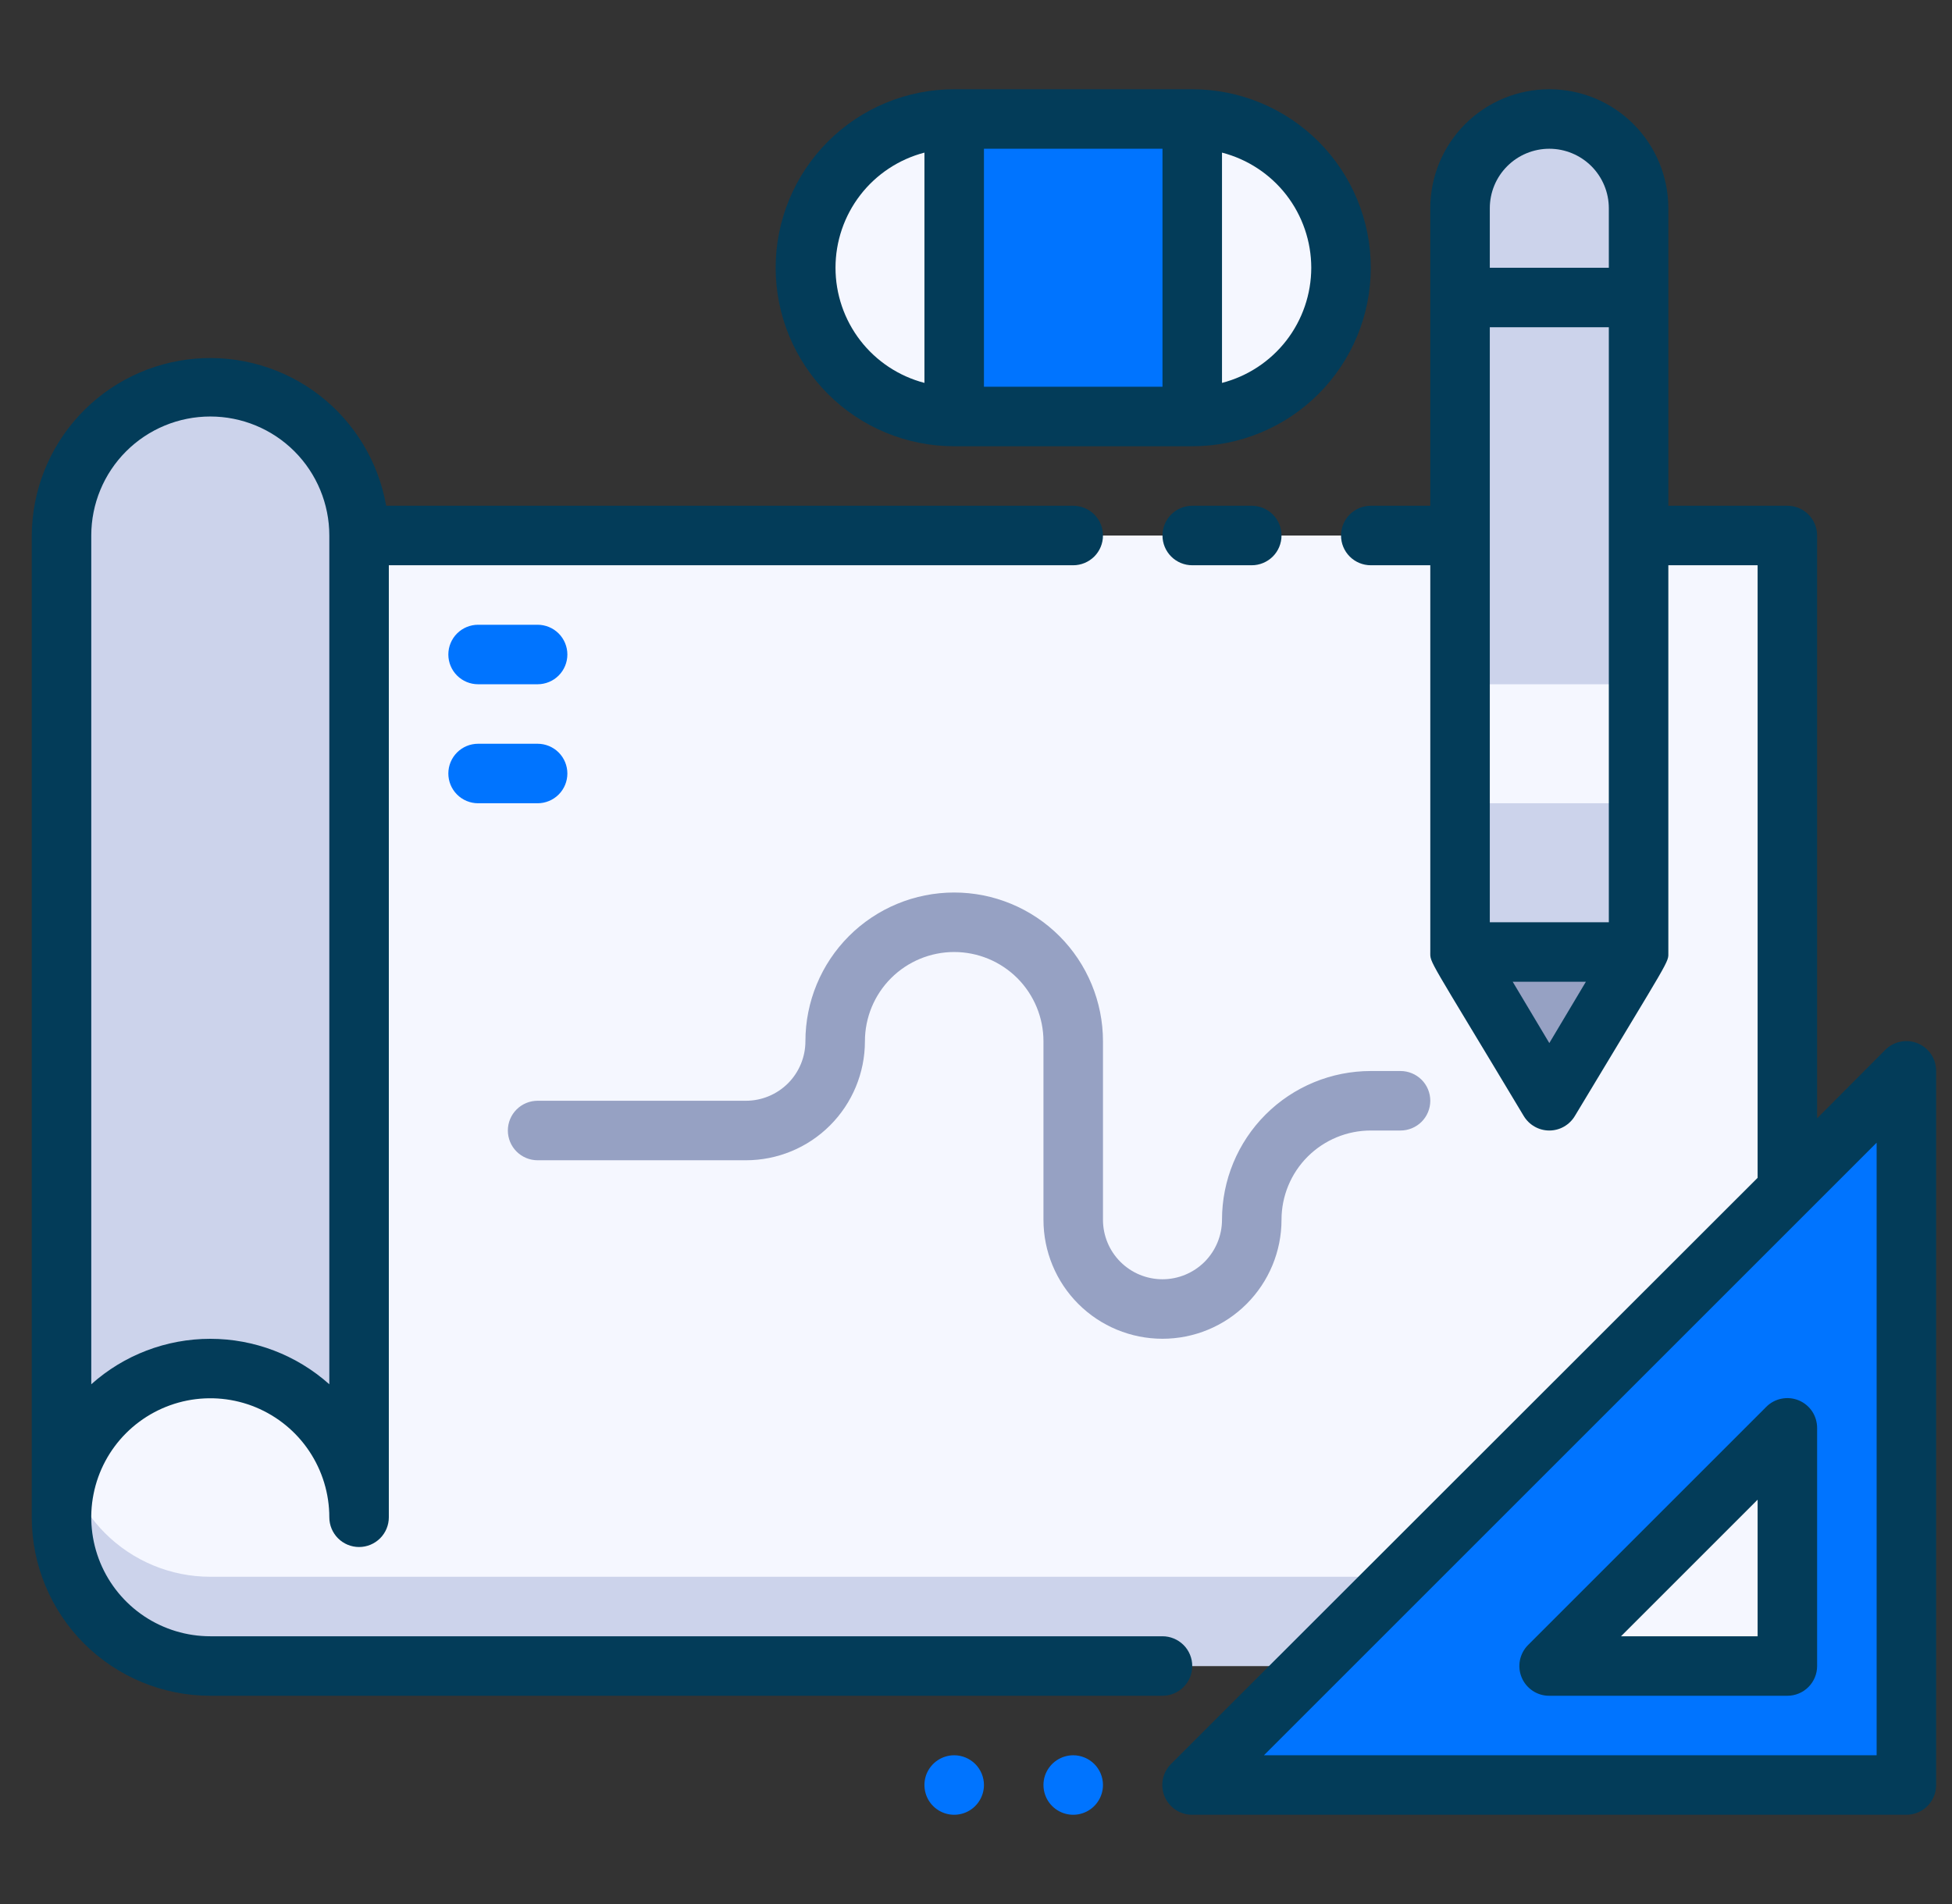 <svg width="41" height="40" viewBox="0 0 41 40" fill="none" xmlns="http://www.w3.org/2000/svg">
<rect x="0" y="0" width="41" height="40" fill="#333333" stroke="none"/>
<g clip-path="url(#clip0_754_82957)">
<path d="M1.292 11.25H37.542V35H4.417C4.006 35 3.6 34.919 3.221 34.762C2.842 34.605 2.497 34.375 2.207 34.085C1.621 33.499 1.292 32.704 1.292 31.875V11.25Z" fill="#F5F7FF"/>
<path d="M1.292 30V31.875C1.292 32.704 1.621 33.499 2.207 34.085C2.497 34.375 2.842 34.605 3.221 34.762C3.6 34.919 4.006 35 4.417 35H37.542V33.125H4.417C4.006 33.125 3.6 33.044 3.221 32.887C2.842 32.73 2.497 32.5 2.207 32.21C1.621 31.624 1.292 30.829 1.292 30V30Z" fill="#CCD3EB"/>
<path d="M7.542 11.25V31.875C7.542 31.046 7.213 30.251 6.626 29.665C6.04 29.079 5.246 28.75 4.417 28.75C3.588 28.75 2.793 29.079 2.207 29.665C1.621 30.251 1.292 31.046 1.292 31.875V11.25C1.292 10.421 1.621 9.626 2.207 9.04C2.793 8.454 3.588 8.125 4.417 8.125C5.246 8.125 6.04 8.454 6.626 9.04C7.213 9.626 7.542 10.421 7.542 11.25V11.25Z" fill="#CCD3EB"/>
<path d="M34.417 20H30.667V4.375C30.667 3.878 30.864 3.401 31.216 3.049C31.568 2.698 32.044 2.5 32.542 2.5C33.039 2.5 33.516 2.698 33.868 3.049C34.219 3.401 34.417 3.878 34.417 4.375V20Z" fill="#CCD3EB"/>
<path d="M34.417 14.375H30.667V16.875H34.417V14.375Z" fill="#F5F7FF"/>
<path d="M30.667 20L32.542 23.125L34.417 20H30.667Z" fill="#96A1C3"/>
<path d="M25.042 2.5H20.042V8.75H25.042V2.5Z" fill="#0074FF"/>
<path d="M20.042 8.75C19.213 8.75 18.418 8.421 17.832 7.835C17.246 7.249 16.917 6.454 16.917 5.625C16.917 4.796 17.246 4.001 17.832 3.415C18.418 2.829 19.213 2.5 20.042 2.5V8.75Z" fill="#F5F7FF"/>
<path d="M25.042 8.75V2.5C25.87 2.5 26.665 2.829 27.252 3.415C27.837 4.001 28.167 4.796 28.167 5.625C28.167 6.454 27.837 7.249 27.252 7.835C26.665 8.421 25.87 8.75 25.042 8.75V8.75Z" fill="#F5F7FF"/>
<path d="M40.042 22.5V37.5H25.042L40.042 22.5Z" fill="#0074FF"/>
<path d="M37.542 30V35H32.542L37.542 30Z" fill="#F5F7FF"/>
<path d="M25.042 10.625C24.876 10.625 24.717 10.691 24.6 10.808C24.483 10.925 24.417 11.084 24.417 11.25C24.417 11.416 24.483 11.575 24.6 11.692C24.717 11.809 24.876 11.875 25.042 11.875H26.292C26.457 11.875 26.616 11.809 26.734 11.692C26.851 11.575 26.917 11.416 26.917 11.25C26.917 11.084 26.851 10.925 26.734 10.808C26.616 10.691 26.457 10.625 26.292 10.625H25.042Z" fill="#033C59"/>
<path d="M25.042 35C25.042 34.834 24.976 34.675 24.859 34.558C24.741 34.441 24.582 34.375 24.417 34.375H4.417C3.922 34.375 3.439 34.228 3.028 33.954C2.617 33.679 2.296 33.288 2.107 32.832C1.918 32.375 1.868 31.872 1.965 31.387C2.061 30.902 2.299 30.457 2.649 30.107C2.999 29.758 3.444 29.52 3.929 29.423C4.414 29.327 4.917 29.376 5.373 29.565C5.83 29.755 6.221 30.075 6.495 30.486C6.77 30.897 6.917 31.381 6.917 31.875C6.917 32.041 6.983 32.2 7.1 32.317C7.217 32.434 7.376 32.5 7.542 32.5C7.708 32.5 7.866 32.434 7.984 32.317C8.101 32.2 8.167 32.041 8.167 31.875V11.875H22.542C22.707 11.875 22.866 11.809 22.984 11.692C23.101 11.575 23.167 11.416 23.167 11.25C23.167 11.084 23.101 10.925 22.984 10.808C22.866 10.691 22.707 10.625 22.542 10.625H8.111C7.949 9.703 7.448 8.874 6.707 8.302C5.965 7.73 5.036 7.457 4.103 7.535C3.17 7.613 2.3 8.038 1.664 8.725C1.028 9.413 0.672 10.313 0.667 11.25L0.667 31.875C0.667 32.87 1.062 33.823 1.765 34.527C2.468 35.23 3.422 35.625 4.417 35.625H24.417C24.582 35.625 24.741 35.559 24.859 35.442C24.976 35.325 25.042 35.166 25.042 35ZM1.917 11.25C1.917 10.587 2.18 9.951 2.649 9.482C3.118 9.013 3.754 8.75 4.417 8.75C5.08 8.75 5.716 9.013 6.185 9.482C6.653 9.951 6.917 10.587 6.917 11.25V29.081C6.229 28.466 5.339 28.126 4.417 28.126C3.494 28.126 2.604 28.466 1.917 29.081V11.25Z" fill="#033C59"/>
<path d="M20.042 9.375H25.042C26.036 9.375 26.99 8.98 27.693 8.277C28.397 7.573 28.792 6.62 28.792 5.625C28.792 4.63 28.397 3.677 27.693 2.973C26.99 2.27 26.036 1.875 25.042 1.875H20.042C19.047 1.875 18.093 2.27 17.39 2.973C16.687 3.677 16.292 4.63 16.292 5.625C16.292 6.62 16.687 7.573 17.39 8.277C18.093 8.98 19.047 9.375 20.042 9.375V9.375ZM27.542 5.625C27.541 6.179 27.357 6.717 27.018 7.155C26.678 7.593 26.203 7.905 25.667 8.044V3.206C26.203 3.345 26.678 3.657 27.018 4.095C27.357 4.533 27.541 5.071 27.542 5.625ZM24.417 8.125H20.667V3.125H24.417V8.125ZM19.417 3.206V8.044C18.882 7.904 18.408 7.591 18.07 7.153C17.732 6.715 17.549 6.178 17.549 5.625C17.549 5.072 17.732 4.535 18.07 4.097C18.408 3.659 18.882 3.346 19.417 3.206V3.206Z" fill="#033C59"/>
<path d="M39.598 22.056L38.167 23.494V11.25C38.167 11.084 38.101 10.925 37.984 10.808C37.867 10.691 37.708 10.625 37.542 10.625H35.042V4.375C35.042 3.712 34.778 3.076 34.309 2.607C33.841 2.138 33.205 1.875 32.542 1.875C31.879 1.875 31.243 2.138 30.774 2.607C30.305 3.076 30.042 3.712 30.042 4.375V10.625H28.792C28.626 10.625 28.467 10.691 28.35 10.808C28.233 10.925 28.167 11.084 28.167 11.25C28.167 11.416 28.233 11.575 28.35 11.692C28.467 11.809 28.626 11.875 28.792 11.875H30.042V20C30.042 20.244 29.973 20.056 32.004 23.444C32.06 23.537 32.138 23.614 32.233 23.668C32.327 23.722 32.433 23.75 32.542 23.75C32.65 23.75 32.757 23.722 32.851 23.668C32.945 23.614 33.024 23.537 33.079 23.444C35.129 20.031 35.042 20.238 35.042 20V11.875H36.917V24.744L24.598 37.056C24.51 37.144 24.45 37.255 24.425 37.377C24.401 37.499 24.413 37.625 24.461 37.74C24.509 37.854 24.589 37.952 24.693 38.021C24.796 38.09 24.918 38.126 25.042 38.125H40.042C40.208 38.125 40.367 38.059 40.484 37.942C40.601 37.825 40.667 37.666 40.667 37.5V22.5C40.667 22.376 40.631 22.254 40.563 22.151C40.494 22.047 40.396 21.967 40.281 21.919C40.167 21.872 40.041 21.859 39.919 21.884C39.797 21.908 39.685 21.968 39.598 22.056V22.056ZM31.292 19.375V6.875H33.792V19.375H31.292ZM32.542 3.125C32.873 3.125 33.191 3.257 33.426 3.491C33.66 3.726 33.792 4.043 33.792 4.375V5.625H31.292V4.375C31.292 4.043 31.423 3.726 31.658 3.491C31.892 3.257 32.21 3.125 32.542 3.125ZM32.542 21.913L31.773 20.625H33.31L32.542 21.913ZM39.417 36.875H26.548L39.417 24.006V36.875Z" fill="#033C59"/>
<path d="M37.098 29.556L32.098 34.556C32.01 34.644 31.95 34.755 31.925 34.877C31.901 34.999 31.913 35.125 31.961 35.24C32.008 35.354 32.089 35.452 32.193 35.521C32.296 35.59 32.418 35.626 32.542 35.625H37.542C37.708 35.625 37.867 35.559 37.984 35.442C38.101 35.325 38.167 35.166 38.167 35V30C38.167 29.876 38.131 29.754 38.063 29.651C37.994 29.547 37.896 29.467 37.781 29.419C37.667 29.372 37.541 29.359 37.419 29.384C37.297 29.408 37.185 29.468 37.098 29.556V29.556ZM36.917 34.375H34.048L36.917 31.506V34.375Z" fill="#033C59"/>
<path d="M24.417 28.125C23.754 28.125 23.118 27.862 22.649 27.393C22.18 26.924 21.917 26.288 21.917 25.625V21.875C21.917 21.378 21.719 20.901 21.368 20.549C21.016 20.198 20.539 20 20.042 20C19.544 20 19.068 20.198 18.716 20.549C18.364 20.901 18.167 21.378 18.167 21.875C18.167 22.538 17.903 23.174 17.434 23.643C16.966 24.112 16.33 24.375 15.667 24.375H11.292C11.126 24.375 10.967 24.309 10.85 24.192C10.733 24.075 10.667 23.916 10.667 23.75C10.667 23.584 10.733 23.425 10.85 23.308C10.967 23.191 11.126 23.125 11.292 23.125H15.667C15.998 23.125 16.316 22.993 16.551 22.759C16.785 22.524 16.917 22.206 16.917 21.875C16.917 21.046 17.246 20.251 17.832 19.665C18.418 19.079 19.213 18.75 20.042 18.75C20.87 18.75 21.665 19.079 22.252 19.665C22.837 20.251 23.167 21.046 23.167 21.875V25.625C23.167 25.956 23.298 26.274 23.533 26.509C23.767 26.743 24.085 26.875 24.417 26.875C24.748 26.875 25.066 26.743 25.301 26.509C25.535 26.274 25.667 25.956 25.667 25.625C25.667 24.796 25.996 24.001 26.582 23.415C27.168 22.829 27.963 22.5 28.792 22.5H29.417C29.582 22.5 29.741 22.566 29.859 22.683C29.976 22.8 30.042 22.959 30.042 23.125C30.042 23.291 29.976 23.45 29.859 23.567C29.741 23.684 29.582 23.75 29.417 23.75H28.792C28.294 23.75 27.818 23.948 27.466 24.299C27.114 24.651 26.917 25.128 26.917 25.625C26.917 26.288 26.653 26.924 26.184 27.393C25.716 27.862 25.08 28.125 24.417 28.125Z" fill="#96A1C3"/>
<path d="M22.542 36.875C22.418 36.875 22.297 36.912 22.195 36.98C22.092 37.049 22.012 37.147 21.964 37.261C21.917 37.375 21.905 37.501 21.929 37.622C21.953 37.743 22.012 37.855 22.1 37.942C22.187 38.029 22.299 38.089 22.42 38.113C22.541 38.137 22.667 38.125 22.781 38.077C22.895 38.03 22.993 37.95 23.061 37.847C23.13 37.744 23.167 37.624 23.167 37.5C23.167 37.334 23.101 37.175 22.984 37.058C22.866 36.941 22.707 36.875 22.542 36.875Z" fill="#0074FF"/>
<path d="M20.042 36.875C19.918 36.875 19.797 36.912 19.695 36.98C19.592 37.049 19.512 37.147 19.464 37.261C19.417 37.375 19.405 37.501 19.429 37.622C19.453 37.743 19.512 37.855 19.6 37.942C19.687 38.029 19.799 38.089 19.92 38.113C20.041 38.137 20.167 38.125 20.281 38.077C20.395 38.03 20.493 37.95 20.561 37.847C20.63 37.744 20.667 37.624 20.667 37.5C20.667 37.334 20.601 37.175 20.484 37.058C20.366 36.941 20.207 36.875 20.042 36.875Z" fill="#0074FF"/>
<path d="M11.292 15.625H10.042C9.876 15.625 9.717 15.691 9.6 15.808C9.483 15.925 9.417 16.084 9.417 16.25C9.417 16.416 9.483 16.575 9.6 16.692C9.717 16.809 9.876 16.875 10.042 16.875H11.292C11.457 16.875 11.617 16.809 11.734 16.692C11.851 16.575 11.917 16.416 11.917 16.25C11.917 16.084 11.851 15.925 11.734 15.808C11.617 15.691 11.457 15.625 11.292 15.625Z" fill="#0074FF"/>
<path d="M10.042 14.375H11.292C11.457 14.375 11.617 14.309 11.734 14.192C11.851 14.075 11.917 13.916 11.917 13.75C11.917 13.584 11.851 13.425 11.734 13.308C11.617 13.191 11.457 13.125 11.292 13.125H10.042C9.876 13.125 9.717 13.191 9.6 13.308C9.483 13.425 9.417 13.584 9.417 13.75C9.417 13.916 9.483 14.075 9.6 14.192C9.717 14.309 9.876 14.375 10.042 14.375V14.375Z" fill="#0074FF"/>
</g>
<defs>
<clipPath id="clip0_754_82957">
<rect width="40" height="40" fill="white" transform="translate(0.667)"/>
</clipPath>
</defs>
</svg>
